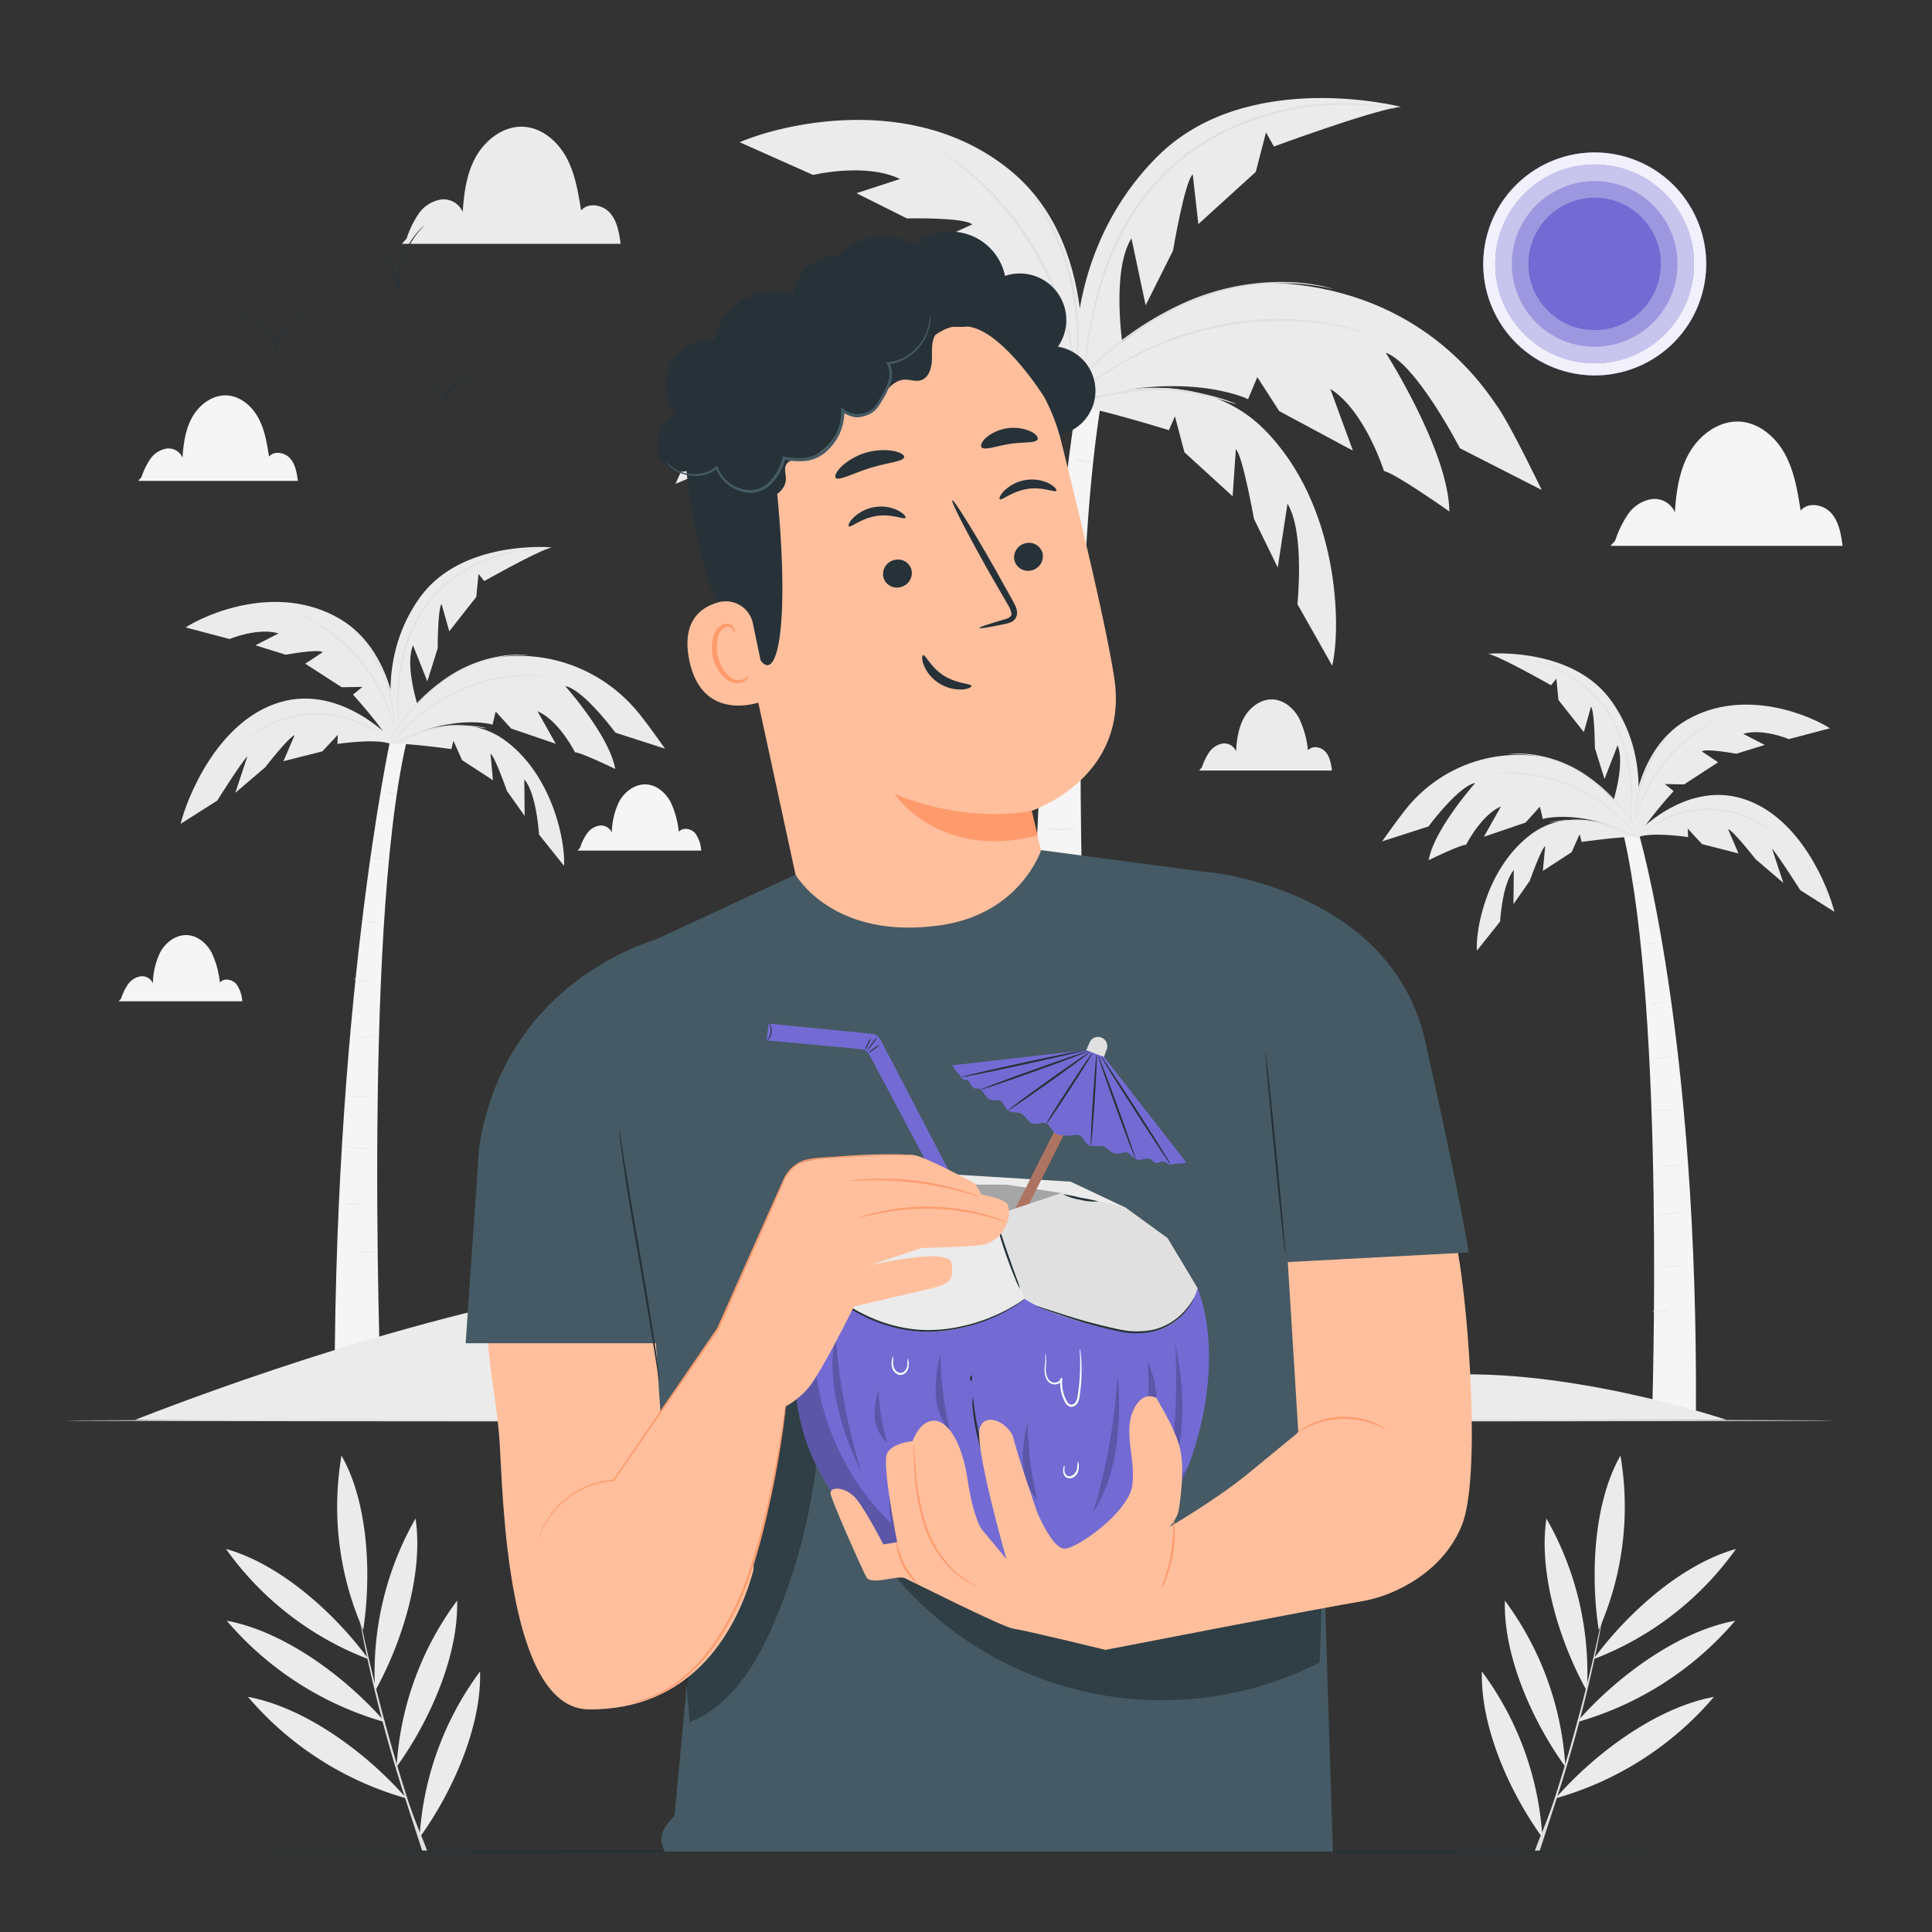 <svg xmlns="http://www.w3.org/2000/svg" viewBox="0 0 500 500"><rect x="0" y="0" width="500" height="500" fill="#333333" stroke="none"/><g id="freepik--background-complete--inject-469"><path d="M399.17,475.57c-8.38-11.55-16.06-28.53-15.66-43a80,80,0,0,1,15.66,43" style="fill:#ebebeb"></path><path d="M405.11,457.24c-8.38-11.55-16.06-28.54-15.65-43a80,80,0,0,1,15.65,43" style="fill:#ebebeb"></path><path d="M410.68,437.62c-7-12.57-12.59-30.42-10.47-44.63a80.45,80.45,0,0,1,10.47,44.63" style="fill:#ebebeb"></path><path d="M413.75,421.83c-2.19-14.33-1.29-33,5.62-45.12a78.7,78.7,0,0,1-5.62,45.12" style="fill:#ebebeb"></path><path d="M412.38,429.4c8.66-11.83,22.79-24.6,36.89-28.53a80.36,80.36,0,0,1-36.89,28.53" style="fill:#ebebeb"></path><path d="M408.07,445.7c10-11.48,25.88-23.45,41-26.26a83.7,83.7,0,0,1-41,26.26" style="fill:#ebebeb"></path><path d="M402.57,465.41c10-11.48,25.88-23.44,41-26.26a83.56,83.56,0,0,1-41,26.26" style="fill:#ebebeb"></path><path d="M397.15,479.12c2-5.37,3.2-7.59,5.24-13.88,4.05-12.57,7.1-24.15,9.11-32.58,1-4.21,1.78-7.63,2.28-10l.61-2.72c.07-.29.13-.52.18-.71a1,1,0,0,1,.07-.24.93.93,0,0,1,0,.25q0,.28-.12.72L414,422.7c-.45,2.39-1.17,5.82-2.12,10.05-1.91,8.45-4.91,20.06-9,32.66l-4.45,13.71Z" style="fill:#e0e0e0"></path><path d="M108.58,475.57c8.38-11.55,16.06-28.53,15.66-43a80.07,80.07,0,0,0-15.66,43" style="fill:#ebebeb"></path><path d="M102.64,457.24c8.38-11.55,16.06-28.54,15.66-43a80,80,0,0,0-15.66,43" style="fill:#ebebeb"></path><path d="M97.07,437.62c7-12.57,12.59-30.42,10.47-44.63a80.54,80.54,0,0,0-10.47,44.63" style="fill:#ebebeb"></path><path d="M94,421.83c2.19-14.33,1.29-33-5.62-45.12A78.7,78.7,0,0,0,94,421.83" style="fill:#ebebeb"></path><path d="M95.38,429.4c-8.66-11.83-22.8-24.6-36.89-28.53A80.36,80.36,0,0,0,95.38,429.4" style="fill:#ebebeb"></path><path d="M99.68,445.7c-10-11.48-25.88-23.45-41-26.26a83.75,83.75,0,0,0,41,26.26" style="fill:#ebebeb"></path><path d="M105.18,465.41c-10-11.48-25.88-23.44-41-26.26a83.61,83.61,0,0,0,41,26.26" style="fill:#ebebeb"></path><path d="M110.6,479.12c-2-5.37-3.2-7.59-5.24-13.88-4-12.57-7.1-24.15-9.1-32.58-1-4.21-1.78-7.63-2.29-10l-.61-2.72c-.07-.29-.13-.52-.17-.71a1.29,1.29,0,0,0-.08-.24.93.93,0,0,0,0,.25l.12.72c.13.67.3,1.59.51,2.74.45,2.39,1.17,5.82,2.12,10.05,1.91,8.45,4.91,20.06,9,32.66l4.45,13.71Z" style="fill:#e0e0e0"></path><path d="M279.51,98.56S261,205,268.52,364.68H286.9S271.35,176,285.82,99.29Z" style="fill:#f5f5f5"></path><path d="M278.75,257.82a16.78,16.78,0,0,1-10.23-.52c0-.14,2.28.43,5.1.57S278.73,257.67,278.75,257.82Z" style="fill:#ebebeb"></path><path d="M276.63,237.83a13,13,0,0,1-4.34.5,12.51,12.51,0,0,1-4.34-.51c0-.14,1.95,0,4.34,0A42.05,42.05,0,0,1,276.63,237.83Z" style="fill:#ebebeb"></path><path d="M278.26,214.23a9.82,9.82,0,0,1-3.95.69,9.94,9.94,0,0,1-4-.51c0-.14,1.79.07,4,0S278.23,214.09,278.26,214.23Z" style="fill:#ebebeb"></path><path d="M276.3,192.73a13,13,0,0,1-7.37-.59c0-.13,1.66.19,3.68.35A34.44,34.44,0,0,1,276.3,192.73Z" style="fill:#ebebeb"></path><path d="M277.44,170.05a4.73,4.73,0,0,1-2.52.09,4.67,4.67,0,0,1-2.39-.83,12,12,0,0,1,2.46.35A11.39,11.39,0,0,1,277.44,170.05Z" style="fill:#ebebeb"></path><path d="M278.51,144.83a8.11,8.11,0,0,1-4.84-.28,8,8,0,0,1,2.43,0A8.26,8.26,0,0,1,278.51,144.83Z" style="fill:#ebebeb"></path><path d="M282.62,119.68a4.87,4.87,0,0,1-2.3-.17,4.53,4.53,0,0,1-2.14-.86,6.86,6.86,0,0,1,2.25.39A6.67,6.67,0,0,1,282.62,119.68Z" style="fill:#ebebeb"></path><path d="M276.44,280a30.12,30.12,0,0,1-7.59,0,30.12,30.12,0,0,1,7.59,0Z" style="fill:#ebebeb"></path><path d="M281.9,298.32a28.85,28.85,0,0,1-7.58,0,30,30,0,0,1,7.58,0Z" style="fill:#ebebeb"></path><path d="M362.61,27.66c-.31,0-.66.07-1.06.13-7.87,1.28-31.86,10.13-31.86,10.13l-2.05-3.65L325,44.48,310.13,58l-1.45-12.88c-2.1,1.88-5.1,19.73-5.1,19.73L296.49,79l-3.67-17.31c-5.28,8.39-2.24,28-2.24,28L279.9,105.53c-3.28-10.47-3.44-42.11,19.74-65.13S362.61,27.66,362.61,27.66Z" style="fill:#ebebeb"></path><path d="M360.86,28.08a1.1,1.1,0,0,1-.34,0l-1-.12c-.86-.1-2.11-.35-3.75-.49a73.94,73.94,0,0,0-13.87-.12A71.08,71.08,0,0,0,322,32a68.15,68.15,0,0,0-10.8,5.53A63.25,63.25,0,0,0,301,45.73,65.59,65.59,0,0,0,287.52,66.8a80.73,80.73,0,0,0-3.46,10.45c-.9,3.33-1.5,6.49-2,9.38-1,5.79-1.43,10.53-1.7,13.81-.16,1.63-.22,2.91-.3,3.77,0,.41-.07.73-.09,1a1.38,1.38,0,0,1-.05.34,1.8,1.8,0,0,1,0-.34q0-.37,0-1c0-.86.07-2.14.2-3.78.2-3.28.6-8,1.52-13.86.5-2.9,1.08-6.08,2-9.43A78.29,78.29,0,0,1,287,66.61a65.51,65.51,0,0,1,13.6-21.28,63.46,63.46,0,0,1,10.22-8.26,69.1,69.1,0,0,1,10.9-5.54,70.69,70.69,0,0,1,34.07-4.31c1.64.18,2.89.47,3.74.6l1,.18Z" style="fill:#e0e0e0"></path><path d="M275.38,104.8l-.51-1.17s26-33.89,60.41-30,49,26.94,52.36,31.74S399,126.81,399,126.81L377.82,116s-11.28-21.9-19.2-24.73c0,0,16.33,25.59,16.47,41.1,0,0-13.94-9.86-16.92-10.47,0,0-4.89-15.6-13.89-21.27l5.85,16L331.07,106.4l-5.68-8.8L323,103.3S305.8,94.81,275.38,104.8Z" style="fill:#ebebeb"></path><path d="M275.4,104.66c.26,0,.55,0,.87,0,6.45.5,26.23,6.67,26.23,6.67l1.57-3.59,2.46,9.31L319,128.44l.84-12.18c1.76,1.58,4.68,18,4.68,18l6.16,12.62,2.52-16.53c4.53,7.39,2.57,26,2.57,26l9,15.93c2.4-10.08,1.82-41.73-17.68-61.23S275.4,104.66,275.4,104.66Z" style="fill:#ebebeb"></path><path d="M275.53,104.57c-2.11-7.68-13.44-25-13.44-25l4.82-2.73-9.37-1.35L242.85,62.08l8.76-4c-2.1-1.89-16.9-1.55-16.9-1.55L221.65,50l11.26-3.67C224,42,210.42,45.28,210.42,45.28l-19-8.47c10.07-4.38,44.55-13.4,69.91,7.19s17.77,60.83,17.77,60.83" style="fill:#ebebeb"></path><path d="M277.53,104.18c-.22-.16-1.69.58-2,.39-6.13-3.72-24.09-3.94-24.09-3.94l.86-4.07-8.12,6.34-18.41,1.64,7-10.91c-2.59.2-15.62,12.31-15.62,12.31l-15.37,9.33,8.18-15.69c-4.06,3.34-16.95,17.88-16.95,17.88l-18.19,7.77C179,115.1,198.33,81.7,228.27,77.67S277.53,104.18,277.53,104.18Z" style="fill:#ebebeb"></path><path d="M354.54,87.28a8.1,8.1,0,0,1-.75-.42,17.41,17.41,0,0,0-2.22-1,28.32,28.32,0,0,0-3.7-1.09c-1.46-.35-3.16-.57-5-.91a79.76,79.76,0,0,0-29.55,1.26,82.86,82.86,0,0,0-15.7,5.34l-1.73.78c-.57.27-1.11.57-1.66.84-1.08.57-2.15,1.09-3.15,1.66-2,1.19-3.86,2.21-5.47,3.36-.82.54-1.6,1.06-2.33,1.56l-2,1.51c-1.26.94-2.34,1.75-3.18,2.49l-2,1.64a6.15,6.15,0,0,1-.7.54,6.65,6.65,0,0,1,.64-.63l1.92-1.72c.81-.76,1.88-1.6,3.13-2.57.63-.48,1.29-1,2-1.55l2.33-1.6c1.61-1.17,3.49-2.22,5.47-3.43,1-.57,2.07-1.1,3.15-1.68.55-.29,1.09-.59,1.66-.86l1.75-.8a80.84,80.84,0,0,1,15.77-5.41,77.19,77.19,0,0,1,29.7-1.1c1.87.36,3.58.61,5,1a24.7,24.7,0,0,1,3.71,1.19,15.07,15.07,0,0,1,2.19,1.13c.24.15.41.28.53.37A1.07,1.07,0,0,1,354.54,87.28Z" style="fill:#e0e0e0"></path><path d="M344.93,74.73a4.41,4.41,0,0,1-.78-.13c-.51-.08-1.24-.28-2.21-.43a54.9,54.9,0,0,0-8.24-.84,63.18,63.18,0,0,0-26.85,5.43,86,86,0,0,0-23.48,15.69c-2.7,2.5-4.78,4.65-6.19,6.17-.72.75-1.24,1.36-1.62,1.76a5.63,5.63,0,0,1-.58.59,4.46,4.46,0,0,1,.51-.67c.35-.42.86-1,1.55-1.82,1.37-1.57,3.42-3.77,6.1-6.31a83.49,83.49,0,0,1,23.53-15.91A61.67,61.67,0,0,1,333.73,73,50.12,50.12,0,0,1,342,74c1,.18,1.69.42,2.19.54A4.09,4.09,0,0,1,344.93,74.73Z" style="fill:#e0e0e0"></path><path d="M319.94,104.56a12,12,0,0,1-1.71-.46c-1.09-.33-2.67-.79-4.65-1.26s-4.35-.93-7-1.32l-2-.29a14.91,14.91,0,0,0-2.12-.19c-1.45,0-3,0-4.53,0a28.67,28.67,0,0,0-4.49.33q-2.17.3-4.17.63c-2.65.44-5,.91-7,1.33l-4.71,1.05a12,12,0,0,1-1.74.35,1.33,1.33,0,0,1,.43-.17q.43-.15,1.26-.39c1.09-.32,2.69-.75,4.67-1.22s4.37-1,7-1.44c1.33-.24,2.73-.46,4.18-.67a27.11,27.11,0,0,1,4.56-.34c1.54,0,3.07-.08,4.55,0a15.19,15.19,0,0,1,2.17.22l2.05.31a71.69,71.69,0,0,1,7,1.44c2,.52,3.55,1,4.63,1.43l1.22.46A2.15,2.15,0,0,1,319.94,104.56Z" style="fill:#e0e0e0"></path><path d="M278.39,97.49a4,4,0,0,1-.13-.71c-.08-.52-.17-1.19-.29-2-.06-.44-.13-.93-.2-1.46s-.2-1.11-.31-1.73c-.25-1.24-.46-2.66-.87-4.19-.19-.77-.39-1.58-.59-2.42s-.5-1.69-.76-2.59c-.5-1.8-1.22-3.66-1.93-5.63a89,89,0,0,0-6-12.24,87.72,87.72,0,0,0-7.95-11.06c-1.4-1.56-2.69-3.08-4-4.37-.67-.65-1.28-1.31-1.92-1.89l-1.85-1.67c-1.15-1.09-2.31-2-3.28-2.75-.49-.39-.94-.77-1.37-1.1l-1.2-.87-1.65-1.21a3,3,0,0,1-.55-.46,4.13,4.13,0,0,1,.62.37l1.71,1.12,1.23.83c.44.31.9.68,1.41,1.07,1,.78,2.17,1.62,3.35,2.69l1.88,1.65c.65.58,1.28,1.24,2,1.89,1.37,1.28,2.69,2.79,4.11,4.36a78.08,78.08,0,0,1,14,23.45c.71,2,1.41,3.87,1.89,5.69.25.9.54,1.76.74,2.61s.38,1.66.55,2.44c.4,1.55.58,3,.79,4.23.1.62.21,1.2.27,1.74s.11,1,.15,1.48c.07.84.13,1.51.18,2A2.83,2.83,0,0,1,278.39,97.49Z" style="fill:#e0e0e0"></path><path d="M267.53,50.81a13.28,13.28,0,0,1,1.13,1.51c.35.5.77,1.11,1.21,1.86s1,1.56,1.49,2.52a62.24,62.24,0,0,1,3.28,6.91,68.89,68.89,0,0,1,2.83,8.92,68.66,68.66,0,0,1,1.47,9.25,61.5,61.5,0,0,1,.16,7.64c0,1.09-.13,2.07-.2,2.93s-.16,1.6-.26,2.2a11.27,11.27,0,0,1-.33,1.86,11.41,11.41,0,0,1,.11-1.88c.06-.61.13-1.34.16-2.2s.12-1.84.11-2.92a67.11,67.11,0,0,0-.28-7.58,74.71,74.71,0,0,0-1.5-9.16,73.81,73.81,0,0,0-2.76-8.87A67.22,67.22,0,0,0,271,56.9c-.47-1-1-1.81-1.4-2.56s-.81-1.38-1.13-1.9A12,12,0,0,1,267.53,50.81Z" style="fill:#e0e0e0"></path><path d="M205.85,95.2a5,5,0,0,1,.58-.49c.4-.3,1-.78,1.74-1.3a46.22,46.22,0,0,1,6.92-4,49.95,49.95,0,0,1,25.75-4.55,49.88,49.88,0,0,1,24.44,9.31,46.12,46.12,0,0,1,6,5.23c.68.66,1.13,1.24,1.47,1.6a4,4,0,0,1,.47.59,3.25,3.25,0,0,1-.56-.51c-.36-.34-.84-.89-1.53-1.52a51.85,51.85,0,0,0-16.44-10.69,50.11,50.11,0,0,0-39.47.91,51.56,51.56,0,0,0-7,3.81c-.81.5-1.38,1-1.8,1.21A2.94,2.94,0,0,1,205.85,95.2Z" style="fill:#e0e0e0"></path><path d="M101,191.49S85.89,261.57,86.62,367.71l12.21,0s-5.32-125,6.32-175.51Z" style="fill:#f5f5f5"></path><path d="M96.25,297.1a8.63,8.63,0,0,1-3.44.22,8.91,8.91,0,0,1-3.34-.83c0-.1,1.5.34,3.37.51S96.24,297,96.25,297.1Z" style="fill:#ebebeb"></path><path d="M95.37,283.79a8.9,8.9,0,0,1-2.89.22,8.54,8.54,0,0,1-2.87-.46c0-.09,1.3.07,2.88.13A25.7,25.7,0,0,1,95.37,283.79Z" style="fill:#ebebeb"></path><path d="M97.08,268.18a9,9,0,0,1-5.27-.09c0-.1,1.19.09,2.64.11S97.07,268.09,97.08,268.18Z" style="fill:#ebebeb"></path><path d="M96.35,253.87a6.07,6.07,0,0,1-2.48.06,5.91,5.91,0,0,1-2.39-.65,23.06,23.06,0,0,1,2.43.33A20.32,20.32,0,0,1,96.35,253.87Z" style="fill:#ebebeb"></path><path d="M97.71,238.85a2.91,2.91,0,0,1-1.67,0,3,3,0,0,1-1.56-.62,8.5,8.5,0,0,1,1.62.3A8.12,8.12,0,0,1,97.71,238.85Z" style="fill:#ebebeb"></path><path d="M99.09,222.16a5.49,5.49,0,0,1-3.2-.32,5.74,5.74,0,0,1,1.61.08A5.6,5.6,0,0,1,99.09,222.16Z" style="fill:#ebebeb"></path><path d="M102.49,205.59a3.36,3.36,0,0,1-1.53-.17,3.19,3.19,0,0,1-1.39-.63,4.37,4.37,0,0,1,1.48.31A4.19,4.19,0,0,1,102.49,205.59Z" style="fill:#ebebeb"></path><path d="M94.13,311.73a9.79,9.79,0,0,1-2.53.06,9.5,9.5,0,0,1-2.5-.26,9.65,9.65,0,0,1,2.52-.06A9.7,9.7,0,0,1,94.13,311.73Z" style="fill:#ebebeb"></path><path d="M97.26,324.05a10.2,10.2,0,0,1-2.52.06,10.25,10.25,0,0,1-2.51-.26,9.9,9.9,0,0,1,2.52-.07A10,10,0,0,1,97.26,324.05Z" style="fill:#ebebeb"></path><path d="M142.77,141.66l-.58.17c-4.28,1.43-16.87,8.55-16.87,8.55l-1.48-1.85-.57,5.94-7,8.9-2-7.06c-1,1.25-1,11.48-1,11.48l-2.68,8.55L106.89,167c-2.19,5.17,1.29,15.83,1.29,15.83l-4.52,9.83c-2.78-5.55-5.75-23.2,5.1-38.16S142.77,141.66,142.77,141.66Z" style="fill:#ebebeb"></path><path d="M141.83,142.06h-.19l-.56,0c-.49,0-1.21,0-2.14.07a41.87,41.87,0,0,0-7.76,1.2,40.37,40.37,0,0,0-10.72,4.43,38.6,38.6,0,0,0-5.53,4.07,35.53,35.53,0,0,0-4.9,5.49,37.19,37.19,0,0,0-5.64,13,46.67,46.67,0,0,0-1,6.14c-.2,1.94-.24,3.77-.27,5.43,0,3.32.16,6,.3,7.86.06.93.14,1.65.18,2.14,0,.22,0,.41,0,.55s0,.19,0,.19a.88.88,0,0,1,0-.19c0-.14,0-.32-.08-.55,0-.48-.15-1.2-.23-2.13-.19-1.85-.4-4.54-.41-7.88,0-1.66,0-3.49.24-5.44a44,44,0,0,1,.95-6.19,37.12,37.12,0,0,1,5.66-13.12,36.26,36.26,0,0,1,5-5.54,38.4,38.4,0,0,1,5.58-4.09,39.87,39.87,0,0,1,10.83-4.39,39.22,39.22,0,0,1,7.81-1.11c.93-.05,1.65,0,2.14,0h.56C141.76,142,141.83,142.05,141.83,142.06Z" style="fill:#e0e0e0"></path><path d="M101.07,192.67l-.39-.61s11.43-21.28,31-22.24a39.79,39.79,0,0,1,32.12,13c2.32,2.37,8.3,10.93,8.3,10.93l-12.82-4.13s-8.29-11.21-13-12.06c0,0,11.44,12.8,12.94,21.45,0,0-8.69-4.24-10.41-4.31,0,0-4.15-8.27-9.69-10.61l4.72,8.4-11.56-3.95-4-4.4-.81,3.4S117.15,184.32,101.07,192.67Z" style="fill:#ebebeb"></path><path d="M101.07,192.59a3.28,3.28,0,0,1,.49-.06c3.64-.3,15.25,1.34,15.25,1.34l.55-2.15,2.22,5,8,5.21-.64-6.88c1.13.72,4.25,9.63,4.25,9.63l4.59,6.48-.09-9.45c3.2,3.71,3.8,14.27,3.8,14.27l6.47,8.08c.42-5.84-2.79-23.46-15.45-32.58S101.07,192.59,101.07,192.59Z" style="fill:#ebebeb"></path><path d="M101.14,192.53c-1.88-4.1-9.79-12.76-9.79-12.76l2.45-2-5.36.09L79,171.77l4.53-3c-1.34-.87-9.58.67-9.58.67L66.09,167l6-3.07c-5.37-1.62-12.66,1.45-12.66,1.45l-11.39-3C53.21,159,71.65,150.8,87.68,160s15.45,32.35,15.45,32.35" style="fill:#ebebeb"></path><path d="M102.22,192.13c-.14-.08-.89.47-1.08.4-3.77-1.52-13.82,0-13.82,0l.11-2.36-4,4.28L73.35,197l2.89-6.72c-1.43.35-7.61,8.29-7.61,8.29l-7.73,6.61,3.14-9.5c-2,2.23-7.83,11.52-7.83,11.52l-9.46,6c1.44-6,9.2-26.45,25.55-31.42S102.22,192.13,102.22,192.13Z" style="fill:#ebebeb"></path><path d="M143.68,175.68a2.2,2.2,0,0,1-.46-.16,8.91,8.91,0,0,0-1.33-.38,15.24,15.24,0,0,0-2.16-.27c-.85-.06-1.82,0-2.89-.05a45,45,0,0,0-16.39,3.39,46.48,46.48,0,0,0-8.28,4.41l-.9.59c-.29.2-.57.42-.85.62-.55.42-1.1.81-1.61,1.21-1,.85-2,1.59-2.75,2.38l-1.16,1.08-1,1c-.62.63-1.15,1.19-1.54,1.68l-1,1.09a2.52,2.52,0,0,1-.35.37,3,3,0,0,1,.3-.41l.91-1.13c.39-.51.91-1.07,1.52-1.73.31-.32.63-.68,1-1l1.15-1.11c.79-.8,1.75-1.55,2.74-2.41.51-.41,1.06-.81,1.61-1.23.28-.21.56-.43.85-.63l.9-.6a46,46,0,0,1,8.32-4.46,43.83,43.83,0,0,1,16.49-3.32c1.07,0,2,0,2.9.1a13.66,13.66,0,0,1,2.18.33,7.83,7.83,0,0,1,1.32.43,2.58,2.58,0,0,1,.33.16Z" style="fill:#e0e0e0"></path><path d="M137.17,169.55h-.44c-.29,0-.72,0-1.28,0a31.41,31.41,0,0,0-4.67.28,35.75,35.75,0,0,0-14.5,5.48,48.6,48.6,0,0,0-11.69,10.89c-1.28,1.64-2.25,3-2.89,4-.34.48-.57.87-.75,1.13a2.74,2.74,0,0,1-.27.38,3.44,3.44,0,0,1,.22-.42c.16-.26.39-.66.71-1.16.62-1,1.56-2.41,2.83-4.08a47.15,47.15,0,0,1,11.69-11,34.9,34.9,0,0,1,14.63-5.42,27.34,27.34,0,0,1,4.7-.19c.55,0,1,.08,1.27.1A2.59,2.59,0,0,1,137.17,169.55Z" style="fill:#e0e0e0"></path><path d="M125.93,188.48a5.51,5.51,0,0,1-1-.1c-.64-.08-1.57-.2-2.72-.28s-2.51-.12-4-.1L117,188a8.08,8.08,0,0,0-1.2.09c-.82.12-1.65.29-2.53.44a15.91,15.91,0,0,0-2.47.59c-.79.24-1.55.49-2.28.73-1.44.49-2.72,1-3.8,1.38l-2.53,1a6.83,6.83,0,0,1-.94.35l.22-.13.67-.33c.58-.28,1.44-.66,2.5-1.11s2.35-.94,3.79-1.44c.72-.26,1.48-.51,2.28-.76a16.43,16.43,0,0,1,2.51-.6c.86-.15,1.71-.32,2.54-.44a7.4,7.4,0,0,1,1.23-.08h1.17c1.53,0,2.91.05,4.06.16s2.08.26,2.71.38l.73.15Z" style="fill:#e0e0e0"></path><path d="M102.09,188.31a2,2,0,0,1-.14-.38c-.09-.29-.21-.65-.35-1.11-.07-.24-.15-.51-.24-.8s-.21-.6-.33-.93c-.25-.67-.5-1.45-.87-2.27-.17-.41-.36-.84-.55-1.29s-.43-.9-.66-1.38c-.44-1-1-1.93-1.59-3a50.34,50.34,0,0,0-4.44-6.29,49.14,49.14,0,0,0-5.45-5.45c-.92-.75-1.78-1.48-2.65-2.07-.43-.31-.84-.62-1.25-.89l-1.18-.76c-.74-.51-1.47-.88-2.08-1.24-.31-.17-.6-.35-.87-.49l-.75-.37-1-.53-.35-.21a1.6,1.6,0,0,1,.38.15l1.06.47.76.35.88.47c.63.35,1.36.71,2.12,1.2l1.2.75c.42.26.83.58,1.26.88.89.59,1.76,1.31,2.69,2.06a47.18,47.18,0,0,1,5.5,5.47A48,48,0,0,1,97.62,177c.57,1.05,1.14,2,1.57,3,.23.48.46.94.65,1.4s.36.89.53,1.31c.36.83.59,1.61.83,2.29.11.34.22.65.31.95s.15.56.21.81c.12.46.22.83.29,1.12A2.38,2.38,0,0,1,102.09,188.31Z" style="fill:#e0e0e0"></path><path d="M91.78,163.23a8.4,8.4,0,0,1,.77.74c.24.25.53.55.84.93s.7.78,1.06,1.28a34.57,34.57,0,0,1,2.46,3.55,39.32,39.32,0,0,1,2.39,4.73,36.86,36.86,0,0,1,1.66,5,34.47,34.47,0,0,1,.79,4.25c.09.61.11,1.17.15,1.66a11.88,11.88,0,0,1,.06,1.25,5.55,5.55,0,0,1,0,1.07,6.7,6.7,0,0,1-.1-1.07c0-.34-.06-.76-.12-1.24s-.09-1-.2-1.64a37.34,37.34,0,0,0-.85-4.21,37.27,37.27,0,0,0-4-9.67,36.73,36.73,0,0,0-2.38-3.57c-.35-.5-.71-.92-1-1.3s-.57-.7-.8-1A5.66,5.66,0,0,1,91.78,163.23Z" style="fill:#e0e0e0"></path><path d="M61.37,193.63a3.12,3.12,0,0,1,.28-.33c.2-.2.46-.52.85-.88A24.88,24.88,0,0,1,66,189.56,27.75,27.75,0,0,1,72,186.44a27.37,27.37,0,0,1,16.21-1.08,28.11,28.11,0,0,1,6.3,2.29A25.4,25.4,0,0,1,98.31,190c.44.31.75.59,1,.76a3.23,3.23,0,0,1,.32.29,1.72,1.72,0,0,1-.36-.24c-.23-.15-.55-.42-1-.71a29.58,29.58,0,0,0-10.15-4.47,27.75,27.75,0,0,0-16,1.07,28.91,28.91,0,0,0-5.93,3,29.26,29.26,0,0,0-3.54,2.76c-.4.35-.68.65-.89.84A2.06,2.06,0,0,1,61.37,193.63Z" style="fill:#e0e0e0"></path><path d="M150.12,219.4a14.4,14.4,0,0,1,1.73-3.6,5,5,0,0,1,3.27-2.13,3,3,0,0,1,3.22,1.82,18.91,18.91,0,0,1,2-8.24c1.43-2.47,4.09-4.42,6.94-4.24,2.68.16,5,2.16,6.26,4.53a23.82,23.82,0,0,1,2.14,7.74c1-1.25,3.17-.86,4.23.35a8.52,8.52,0,0,1,1.56,4.51h-32Z" style="fill:#f5f5f5"></path><path d="M31.35,258.4a14.17,14.17,0,0,1,1.73-3.59,5,5,0,0,1,3.27-2.13,3,3,0,0,1,3.22,1.82,19,19,0,0,1,2-8.25c1.43-2.47,4.09-4.41,6.94-4.24,2.68.17,5,2.16,6.26,4.53a24,24,0,0,1,2.14,7.75c1-1.25,3.17-.86,4.23.35a8.49,8.49,0,0,1,1.56,4.5h-32Z" style="fill:#f5f5f5"></path><path d="M36.62,123.48a18.76,18.76,0,0,1,2.24-4.64,6.39,6.39,0,0,1,4.21-2.74,3.9,3.9,0,0,1,4.16,2.35c.25-3.68.77-7.45,2.61-10.64s5.27-5.7,8.95-5.47c3.46.21,6.43,2.78,8.08,5.84s2.22,6.56,2.76,10c1.31-1.61,4.09-1.1,5.46.46s1.72,3.75,2,5.81H35.76Z" style="fill:#f5f5f5"></path><path d="M105.22,61.75a26.07,26.07,0,0,1,3.07-6.35,8.78,8.78,0,0,1,5.76-3.75,5.36,5.36,0,0,1,5.7,3.21c.34-5,1-10.19,3.57-14.56s7.21-7.8,12.24-7.49c4.75.29,8.81,3.82,11.06,8s3,9,3.78,13.67c1.79-2.2,5.59-1.51,7.47.63s2.35,5.13,2.75,8H104Z" style="fill:#ebebeb"></path><path d="M311.05,198.58a15.29,15.29,0,0,1,1.86-3.86,5.34,5.34,0,0,1,3.5-2.29,3.27,3.27,0,0,1,3.47,2c.2-3.06.63-6.2,2.16-8.85s4.39-4.74,7.45-4.56c2.88.18,5.35,2.32,6.72,4.87a25.43,25.43,0,0,1,2.3,8.31c1.09-1.34,3.4-.92,4.54.38s1.43,3.12,1.67,4.83H310.33Z" style="fill:#ebebeb"></path><path d="M418,139.93a27.52,27.52,0,0,1,3.26-6.75,9.29,9.29,0,0,1,6.13-4,5.69,5.69,0,0,1,6.06,3.41c.36-5.35,1.11-10.84,3.79-15.48s7.67-8.29,13-8c5,.3,9.36,4,11.76,8.5s3.22,9.55,4,14.54c1.91-2.34,5.95-1.61,7.95.67s2.5,5.46,2.92,8.45H416.78Z" style="fill:#f5f5f5"></path><path d="M424.11,215.67s15.47,51.91,14.79,150.91l-11.37.45s3.55-103.66-7.3-150.75Z" style="fill:#f5f5f5"></path><path d="M428.53,314.18a10.47,10.47,0,0,0,6.32-.58c0-.08-1.4.33-3.14.48S428.54,314.09,428.53,314.18Z" style="fill:#ebebeb"></path><path d="M429.35,301.76a7.82,7.82,0,0,0,2.7.2,7.65,7.65,0,0,0,2.67-.42,26.71,26.71,0,0,0-2.68.12A23.8,23.8,0,0,0,429.35,301.76Z" style="fill:#ebebeb"></path><path d="M427.76,287.2a5.8,5.8,0,0,0,2.46.33,5.85,5.85,0,0,0,2.45-.42c0-.08-1.11.09-2.46.11S427.77,287.11,427.76,287.2Z" style="fill:#ebebeb"></path><path d="M428.44,273.85a5.45,5.45,0,0,0,2.31.06,5.72,5.72,0,0,0,2.23-.6,18.7,18.7,0,0,0-2.27.3A20.14,20.14,0,0,0,428.44,273.85Z" style="fill:#ebebeb"></path><path d="M427.17,259.85a4.26,4.26,0,0,0,3-.58,7.68,7.68,0,0,0-1.51.27A6.77,6.77,0,0,0,427.17,259.85Z" style="fill:#ebebeb"></path><path d="M425.88,244.28a3.21,3.21,0,0,0,1.52.08,3.26,3.26,0,0,0,1.47-.38,4.79,4.79,0,0,0-1.5.07A5.1,5.1,0,0,0,425.88,244.28Z" style="fill:#ebebeb"></path><path d="M422.71,228.82a3.13,3.13,0,0,0,1.42-.16,3,3,0,0,0,1.31-.59,4.28,4.28,0,0,0-1.39.3A3.94,3.94,0,0,0,422.71,228.82Z" style="fill:#ebebeb"></path><path d="M430.51,327.82a9,9,0,0,0,2.35.06,9.39,9.39,0,0,0,2.34-.24,8.87,8.87,0,0,0-2.35-.06A9.56,9.56,0,0,0,430.51,327.82Z" style="fill:#ebebeb"></path><path d="M427.59,339.31a8.87,8.87,0,0,0,2.35.06,8.68,8.68,0,0,0,2.34-.25,9.77,9.77,0,0,0-2.35-.05A9.39,9.39,0,0,0,427.59,339.31Z" style="fill:#ebebeb"></path><path d="M385.14,169.19a3.91,3.91,0,0,1,.54.16c4,1.33,15.74,8,15.74,8l1.37-1.72.54,5.54,6.57,8.3,1.85-6.58c.94,1.15,1,10.7,1,10.7l2.5,8,3.38-8.7c2,4.82-1.21,14.76-1.21,14.76l4.22,9.17c2.6-5.17,5.36-21.64-4.76-35.6S385.14,169.19,385.14,169.19Z" style="fill:#ebebeb"></path><path d="M386,169.56h.17l.52,0c.46,0,1.14,0,2,.06a40.25,40.25,0,0,1,7.24,1.12,37.59,37.59,0,0,1,10,4.14,36.22,36.22,0,0,1,5.16,3.79A31.6,31.6,0,0,1,420.94,196a41.87,41.87,0,0,1,.91,5.73c.19,1.81.23,3.51.26,5.06,0,3.1-.15,5.6-.29,7.33-.06.87-.13,1.54-.16,2,0,.22,0,.39,0,.52s0,.18,0,.18l0-.17.07-.52c0-.45.14-1.12.22-2,.17-1.72.37-4.23.38-7.34,0-1.56,0-3.26-.22-5.08a42.38,42.38,0,0,0-.89-5.78,34.67,34.67,0,0,0-5.28-12.23,33.91,33.91,0,0,0-4.62-5.17,36.56,36.56,0,0,0-5.21-3.81,37.17,37.17,0,0,0-10.1-4.1,36.05,36.05,0,0,0-7.28-1c-.87,0-1.55,0-2,0h-.52Z" style="fill:#e0e0e0"></path><path d="M424,216.77l.36-.57s-10.66-19.85-28.92-20.75a37.14,37.14,0,0,0-30,12.09c-2.16,2.22-7.74,10.2-7.74,10.2l12-3.86s7.73-10.45,12.1-11.25c0,0-10.68,12-12.07,20,0,0,8.1-4,9.7-4,0,0,3.88-7.72,9-9.9l-4.4,7.83,10.79-3.68,3.71-4.11.75,3.18S409,209,424,216.77Z" style="fill:#ebebeb"></path><path d="M424,216.69l-.45-.05c-3.4-.29-14.23,1.25-14.23,1.25l-.51-2-2.07,4.65-7.45,4.85.6-6.41c-1.05.67-4,9-4,9L391.68,234l.09-8.82c-3,3.46-3.55,13.32-3.55,13.32l-6,7.53c-.4-5.45,2.59-21.89,14.4-30.39S424,216.69,424,216.69Z" style="fill:#ebebeb"></path><path d="M424,216.64c1.75-3.83,9.13-11.9,9.13-11.9l-2.28-1.83,5,.09,8.79-5.72-4.22-2.83c1.25-.81,8.93.62,8.93.62l7.36-2.28-5.56-2.87c5-1.51,11.81,1.36,11.81,1.36l10.63-2.8c-4.87-3.14-22.07-10.76-37-2.19s-14.41,30.18-14.41,30.18" style="fill:#ebebeb"></path><path d="M423,216.26c.14-.07.84.45,1,.38,3.51-1.42,12.89,0,12.89,0l-.1-2.19,3.68,4,9.45,2.42-2.69-6.27c1.33.32,7.09,7.73,7.09,7.73l7.21,6.17-2.93-8.87c1.83,2.08,7.31,10.75,7.31,10.75l8.82,5.59c-1.34-5.63-8.58-24.67-23.83-29.31S423,216.26,423,216.26Z" style="fill:#ebebeb"></path><path d="M384.29,200.92a2.46,2.46,0,0,0,.43-.15,8.13,8.13,0,0,1,1.24-.35,12.32,12.32,0,0,1,2-.25c.79-.06,1.69,0,2.69,0A41.77,41.77,0,0,1,406,203.28a42.88,42.88,0,0,1,7.72,4.11l.84.56c.27.18.53.39.79.58.52.38,1,.74,1.5,1.12.93.79,1.83,1.48,2.57,2.22l1.08,1,.92,1c.58.59,1.07,1.11,1.45,1.56l.88,1a3.09,3.09,0,0,0,.33.35s-.1-.14-.29-.38l-.85-1.06c-.36-.47-.85-1-1.41-1.61l-.92-1-1.07-1c-.74-.75-1.63-1.46-2.56-2.26-.47-.38-1-.75-1.5-1.14-.26-.19-.52-.4-.79-.59l-.84-.56a42.42,42.42,0,0,0-7.76-4.16,40.78,40.78,0,0,0-15.38-3.09c-1,0-1.91,0-2.71.09a13,13,0,0,0-2,.3,7.09,7.09,0,0,0-1.24.41l-.31.14Z" style="fill:#e0e0e0"></path><path d="M390.36,195.2a2.12,2.12,0,0,0,.41,0c.28,0,.68,0,1.19,0a28.08,28.08,0,0,1,4.36.26,33.25,33.25,0,0,1,13.53,5.1,45.08,45.08,0,0,1,10.9,10.17c1.2,1.53,2.1,2.83,2.7,3.74.31.45.53.81.69,1.05a2.69,2.69,0,0,0,.26.36,2.76,2.76,0,0,0-.21-.39c-.15-.25-.36-.62-.66-1.09-.57-.93-1.46-2.25-2.64-3.8A43.68,43.68,0,0,0,410,200.29a32.36,32.36,0,0,0-13.64-5.06,25.33,25.33,0,0,0-4.38-.17c-.52,0-.92.07-1.19.09A1.91,1.91,0,0,0,390.36,195.2Z" style="fill:#e0e0e0"></path><path d="M400.84,212.86a5.2,5.2,0,0,0,.93-.09c.6-.08,1.46-.19,2.53-.26s2.35-.12,3.77-.1l1.09,0a7,7,0,0,1,1.12.07c.76.11,1.54.28,2.35.42a14.16,14.16,0,0,1,2.31.55c.74.22,1.45.45,2.12.68,1.35.45,2.55.9,3.55,1.29l2.36.94a9,9,0,0,0,.88.34.72.72,0,0,0-.21-.13l-.62-.31c-.55-.26-1.34-.62-2.34-1s-2.19-.88-3.53-1.35c-.67-.23-1.38-.47-2.12-.7a14.4,14.4,0,0,0-2.35-.56c-.8-.14-1.59-.31-2.36-.41a7.72,7.72,0,0,0-1.16-.08h-1.09a35.28,35.28,0,0,0-3.78.16c-1.08.1-1.94.24-2.53.35-.3.05-.53.1-.68.14A.81.81,0,0,0,400.84,212.86Z" style="fill:#e0e0e0"></path><path d="M423.08,212.7a1.8,1.8,0,0,0,.14-.35c.08-.27.19-.61.32-1,.07-.22.14-.47.22-.74s.2-.56.32-.88c.23-.62.46-1.34.8-2.11.17-.38.34-.79.51-1.21s.41-.83.62-1.28c.41-.89.95-1.8,1.48-2.77a48.68,48.68,0,0,1,4.15-5.87,46.8,46.8,0,0,1,5.08-5.08c.86-.7,1.66-1.38,2.48-1.93.4-.29.77-.58,1.16-.83l1.1-.71c.69-.47,1.37-.82,1.94-1.16l.81-.45c.25-.13.48-.25.7-.35l1-.49a1.93,1.93,0,0,0,.33-.2,2.89,2.89,0,0,0-.36.14l-1,.44-.71.33c-.25.12-.52.28-.82.43-.58.33-1.27.66-2,1.13l-1.12.69c-.39.25-.77.54-1.18.82-.82.55-1.64,1.23-2.51,1.92a44.87,44.87,0,0,0-5.13,5.11,44,44,0,0,0-4.16,5.92c-.53,1-1.06,1.9-1.46,2.8-.21.45-.43.88-.61,1.3l-.5,1.22c-.33.78-.55,1.51-.77,2.14-.1.32-.2.61-.28.88s-.14.53-.21.76c-.11.43-.19.78-.26,1.05A2,2,0,0,0,423.08,212.7Z" style="fill:#e0e0e0"></path><path d="M432.7,189.31a6.73,6.73,0,0,0-.71.69c-.23.23-.5.52-.79.86s-.65.74-1,1.2a33.18,33.18,0,0,0-2.3,3.31,33.19,33.19,0,0,0-3.78,9.1,32.84,32.84,0,0,0-.73,4c-.08.57-.11,1.09-.14,1.54s-.06.85-.06,1.17a6,6,0,0,0,0,1,7.65,7.65,0,0,0,.1-1c0-.32.05-.71.1-1.16s.1-1,.19-1.53a38.41,38.41,0,0,1,.79-3.93A39,39,0,0,1,426,199.9a40.61,40.61,0,0,1,2.19-4.38,34.16,34.16,0,0,1,2.23-3.33c.33-.47.66-.86.95-1.22s.53-.65.74-.89A5.18,5.18,0,0,0,432.7,189.31Z" style="fill:#e0e0e0"></path><path d="M461.06,217.66a2,2,0,0,0-.26-.3c-.18-.19-.43-.49-.79-.83a25.06,25.06,0,0,0-3.27-2.67A25.8,25.8,0,0,0,436.08,210a25.77,25.77,0,0,0-5.88,2.14,24.94,24.94,0,0,0-3.6,2.21c-.4.28-.69.55-.89.71s-.31.26-.3.27l.33-.22c.22-.15.52-.4.93-.67a27.52,27.52,0,0,1,9.47-4.17A26.4,26.4,0,0,1,456.62,214a28.46,28.46,0,0,1,3.31,2.58c.37.32.63.61.83.78A1.56,1.56,0,0,0,461.06,217.66Z" style="fill:#e0e0e0"></path><path d="M368.72,356.2c-34.45,3.48-48.14,7-51.93,6.09s-121.06-37.15-172.14-27.73S34.94,367.47,34.94,367.47H446.86S403.17,352.72,368.72,356.2Z" style="fill:#ebebeb"></path><path d="M238.61,367.39c-116.25,0-203.67-.05-203.67.08s87.42.38,203.67.38,210.42-.1,210.42-.23S354.8,367.39,238.61,367.39Z" style="fill:#e0e0e0"></path><path d="M475,367.64c0,.14-102.59.26-229.12.26s-229.15-.12-229.15-.26,102.58-.26,229.15-.26S475,367.49,475,367.64Z" style="fill:#e0e0e0"></path></g><g id="freepik--Table--inject-469"><path d="M467,479.11c0,.14-97.58.26-217.92.26s-217.95-.12-217.95-.26,97.56-.26,218-.26S467,479,467,479.11Z" style="fill:#263238"></path></g><g id="freepik--Birds--inject-469"><path d="M89.34,80.49s-.61-.21-1.74-.46a14,14,0,0,0-4.85-.19,13.09,13.09,0,0,0-6.54,2.83A13.57,13.57,0,0,0,71.59,90l0,.09-.13.52-.2-.5a14.66,14.66,0,0,0-5.53-6.67A14.13,14.13,0,0,0,59,81.18a15,15,0,0,0-4.82.44c-1.12.29-1.7.55-1.72.52a2.63,2.63,0,0,1,.42-.2,8.85,8.85,0,0,1,1.26-.45,14.39,14.39,0,0,1,11.79,1.67A14.7,14.7,0,0,1,71.56,90l-.33,0,0-.09A13.75,13.75,0,0,1,76,82.41a13.1,13.1,0,0,1,6.71-2.81,13.35,13.35,0,0,1,4.91.3,10.11,10.11,0,0,1,1.28.4A2.65,2.65,0,0,1,89.34,80.49Z" style="fill:#263238"></path><path d="M125.48,98.3s-.35-.1-1-.22a7.59,7.59,0,0,0-2.65-.08,7.07,7.07,0,0,0-3.56,1.55,7.42,7.42,0,0,0-2.51,4v0l-.13.52-.2-.5a8,8,0,0,0-3-3.63,7.77,7.77,0,0,0-3.68-1.25,8.5,8.5,0,0,0-2.64.22c-.61.15-.94.28-1,.25a.82.82,0,0,1,.23-.12,4.69,4.69,0,0,1,.69-.26,7.64,7.64,0,0,1,2.69-.34,8,8,0,0,1,3.84,1.22,8.19,8.19,0,0,1,3.15,3.78l-.33,0v-.05a7.61,7.61,0,0,1,2.65-4.16,7.21,7.21,0,0,1,3.73-1.55,7.29,7.29,0,0,1,2.72.19,6,6,0,0,1,.7.24Z" style="fill:#263238"></path><path d="M109.8,58.31a13.27,13.27,0,0,1-.94,1.06,23,23,0,0,0-2.27,3.08,22.48,22.48,0,0,0-3.39,12v.15l-.35,0a19.51,19.51,0,0,0-2.19-6.48,20.14,20.14,0,0,0-3.33-4.5,20.61,20.61,0,0,0-2.88-2.45c-.74-.51-1.17-.76-1.15-.79a1.21,1.21,0,0,1,.32.16c.21.12.53.27.9.52a18.18,18.18,0,0,1,3,2.39,19.76,19.76,0,0,1,5.69,11.1l-.35,0v-.15a22,22,0,0,1,3.53-12.11,20.23,20.23,0,0,1,2.38-3c.31-.34.58-.57.75-.73A2.5,2.5,0,0,1,109.8,58.31Z" style="fill:#263238"></path></g><g id="freepik--Sun--inject-469"><circle cx="412.69" cy="68.3" r="28.85" transform="translate(235.55 447.24) rotate(-74.34)" style="fill:#736BD3"></circle><g style="opacity:0.9"><circle cx="412.69" cy="68.3" r="28.85" transform="translate(235.55 447.24) rotate(-74.34)" style="fill:#fff"></circle></g><circle cx="412.69" cy="68.3" r="25.73" style="fill:#736BD3"></circle><g style="opacity:0.6"><circle cx="412.69" cy="68.3" r="25.73" style="fill:#fff"></circle></g><circle cx="412.69" cy="68.3" r="21.41" transform="translate(310.03 473.81) rotate(-85.19)" style="fill:#736BD3"></circle><g style="opacity:0.3"><circle cx="412.69" cy="68.3" r="21.41" transform="translate(310.03 473.81) rotate(-85.19)" style="fill:#fff"></circle></g><circle cx="412.69" cy="68.3" r="17.14" transform="translate(294.68 469.61) rotate(-83.01)" style="fill:#736BD3"></circle></g><g id="freepik--Character--inject-469"><path d="M272.67,112.72a11.59,11.59,0,0,0,1.13-23,12.05,12.05,0,0,0-13.7-18.32,14.43,14.43,0,0,0-23.4-8.09,16.22,16.22,0,0,0-19.77,2.89,11.53,11.53,0,0,0-6.83,21" style="fill:#263238"></path><path d="M216.35,77.86l2.51-.42a49.17,49.17,0,0,1,55.73,36.61c5.77,23.13,11.84,48.75,13.77,61.34,4,26.09-21.39,34.45-21.39,34.45l7.38,30.91-19.37,24-44.14-15.47L186.49,136.73C179.69,110.09,189.53,83.92,216.35,77.86Z" style="fill:#ffbf9d"></path><path d="M267,209.84s-16.25,3.67-35.55-4.42c0,0,11.48,17.42,37.07,10.78Z" style="fill:#ff9a6c"></path><path d="M270.11,102.53s-9.56-15.17-18.05-17.68c-10.28-3-12.65,8.1-22.14,7.06s-19.3-4-27.41,4.59c-8.88,9.36-3.23,14-1.95,25.61,5.21,47.25-1.16,61.91-7.24,40.25-.66-2.37-7.69-3.18-10.37-13.23-3.48-13-6.65-29-5.25-38.9,1.18-8.33,4.79-14.55,11.89-21.93,11.21-11.63,28.73-14.74,40.86-15.51S267.82,81.93,270.11,102.53Z" style="fill:#263238"></path><path d="M194.86,161.38a7.16,7.16,0,0,0-8.75-5.55c-4.78,1.27-9.73,4.92-7.75,14.9,3.52,17.7,20.56,10.52,20.49,10C198.81,180.39,196.4,168.77,194.86,161.38Z" style="fill:#ffbf9d"></path><path d="M193.68,174.84c-.09,0-.26.28-.74.62a3.15,3.15,0,0,1-2.29.51c-2-.32-4.17-3-4.89-6.15a10.31,10.31,0,0,1,0-4.59,3.65,3.65,0,0,1,1.85-2.82,1.58,1.58,0,0,1,2,.48c.34.45.3.82.39.84s.33-.38,0-1.08a2,2,0,0,0-.92-1,2.37,2.37,0,0,0-1.79-.11,4.4,4.4,0,0,0-2.68,3.38,10.62,10.62,0,0,0-.09,5.15c.82,3.54,3.31,6.52,6,6.75a3.32,3.32,0,0,0,2.72-1C193.73,175.28,193.75,174.86,193.68,174.84Z" style="fill:#ff9a6c"></path><path d="M189.51,126.84c2.57,1.19,5.28,2.42,8.11,2.23s5.75-2.31,5.77-5.15c0-1.27-.54-2.66.12-3.75.78-1.3,2.63-1.24,4.15-1.33,5.27-.31,10.37-7,10.85-12.27a4.71,4.71,0,0,0,6.42.25,16.68,16.68,0,0,0,3.66-4.52c1.27-2,3.2-4,5.61-4.06,1.34,0,2.7.54,4,.21,2.3-.6,3-3.52,3-5.9s-.2-5.13,1.57-6.72,4.13-1.19,6.33-1.23,4.9-1,5.1-3.2a4.26,4.26,0,0,0-1.33-3.09,11.68,11.68,0,0,0-14.33-2.12,15.83,15.83,0,0,0-29.2,1.72,16.07,16.07,0,0,0-24.39,10,11.65,11.65,0,0,0-10.2,18.86c-2.89,2.36-5.11,6-4.56,9.68s4.74,6.77,8.13,5.22a6.45,6.45,0,0,0,12.06,4.52" style="fill:#263238"></path><path d="M240.7,81.21s0,.11.05.33.06.54.05,1a11.36,11.36,0,0,1-.73,3.64A12.84,12.84,0,0,1,236.82,91a12,12,0,0,1-6.95,3.29l.24-.45a6.57,6.57,0,0,1,.46,5,19,19,0,0,1-2.33,4.88,13.2,13.2,0,0,1-1.65,2.37,6.27,6.27,0,0,1-2.65,1.51,6.61,6.61,0,0,1-6.07-1.1l.64-.3a13.55,13.55,0,0,1-4.14,10.17,9.86,9.86,0,0,1-5.52,2.88,17.94,17.94,0,0,1-6-.31l.44-.29a14.18,14.18,0,0,1-3.31,6.19,7.57,7.57,0,0,1-5.92,2.72,9.94,9.94,0,0,1-8.81-6.43l.43.12a9.26,9.26,0,0,1-6,1.91,10.12,10.12,0,0,1-4.58-1.19,8.82,8.82,0,0,1-2.35-1.85,4.2,4.2,0,0,1-.6-.84,11,11,0,0,0,3.09,2.42,10,10,0,0,0,4.45,1,8.88,8.88,0,0,0,5.61-1.91l.3-.24.14.37a9.36,9.36,0,0,0,8.32,5.92,6.84,6.84,0,0,0,5.36-2.52,13.55,13.55,0,0,0,3.09-5.87l.09-.35.36.06a17.32,17.32,0,0,0,5.7.29,9.09,9.09,0,0,0,5.11-2.67,12.82,12.82,0,0,0,3.91-9.59l0-.86.67.56a5.83,5.83,0,0,0,5.35,1,5.57,5.57,0,0,0,2.35-1.32,13.14,13.14,0,0,0,1.57-2.22,18.26,18.26,0,0,0,2.28-4.69,5.91,5.91,0,0,0-.35-4.51l-.21-.4.45,0a11.61,11.61,0,0,0,6.67-3A12.9,12.9,0,0,0,239.76,86,13.92,13.92,0,0,0,240.7,81.21Z" style="fill:#455a64"></path><path d="M269.85,143.33a3.77,3.77,0,0,1-3,4.31,3.61,3.61,0,0,1-4.35-2.76,3.77,3.77,0,0,1,3-4.31A3.62,3.62,0,0,1,269.85,143.33Z" style="fill:#263238"></path><path d="M273.4,127c-.39.56-3.52-1.09-7.52-.46s-6.62,3.08-7.13,2.66c-.25-.19.09-1.14,1.22-2.26a10.27,10.27,0,0,1,5.61-2.73,10,10,0,0,1,6.09,1C273,126,273.59,126.77,273.4,127Z" style="fill:#263238"></path><path d="M238.91,169.57c.66-.17,1.94,3.14,5.37,5.29s7,2,7.13,2.67c.06.3-.81.8-2.41.9a10.32,10.32,0,0,1-6-1.62,10,10,0,0,1-3.95-4.73C238.48,170.61,238.6,169.63,238.91,169.57Z" style="fill:#263238"></path><path d="M235.93,147.66a3.76,3.76,0,0,1-3,4.31,3.59,3.59,0,0,1-4.35-2.76,3.76,3.76,0,0,1,3-4.31A3.6,3.6,0,0,1,235.93,147.66Z" style="fill:#263238"></path><path d="M234.33,134c-.38.56-3.52-1.09-7.52-.46s-6.62,3.08-7.13,2.66c-.24-.19.08-1.13,1.22-2.26a10.31,10.31,0,0,1,5.62-2.73,9.94,9.94,0,0,1,6.08,1C234,133,234.53,133.76,234.33,134Z" style="fill:#263238"></path><path d="M253.44,162.53c-.06-.23,2.36-1,6.31-2.18,1-.26,1.94-.62,2-1.34s-.48-1.81-1.15-2.92l-4.23-7.31c-5.9-10.43-10.35-19.06-9.93-19.3s5.56,8,11.46,18.45c1.43,2.58,2.8,5,4.11,7.38.56,1.1,1.43,2.31,1.14,3.93a2.6,2.6,0,0,1-1.44,1.75,7.25,7.25,0,0,1-1.7.51C256,162.34,253.49,162.75,253.44,162.53Z" style="fill:#263238"></path><path d="M234,118.31c-.19,1.15-4.26,1.38-8.82,2.81s-8.1,3.41-8.9,2.55c-.36-.41.1-1.55,1.43-2.88a16.12,16.12,0,0,1,13.5-4.09C233.07,117.07,234.09,117.76,234,118.31Z" style="fill:#263238"></path><path d="M268.52,113.75c-.6,1-3.69.59-7.22,1.14s-6.4,1.72-7.25.89c-.38-.41-.06-1.4,1.1-2.48a11.14,11.14,0,0,1,11.65-1.63C268.2,112.39,268.77,113.25,268.52,113.75Z" style="fill:#263238"></path><path d="M166.26,244.74l39.63-18.4s9.54,17.15,37.55,13.11c20.73-3,26-19.44,26-19.44l45.1,6,30.42,114.58-2.83,48.94,2.83,89.64H172.05c-1.94-3.66-.61-5.88,2.52-9.35L178,433.29,152.21,301.78Z" style="fill:#455a64"></path><g style="opacity:0.3"><path d="M178.51,445.68c10.71-4.22,17.25-15,21.77-25.59a150.44,150.44,0,0,0,11.73-49c.19-2.85.27-5.87-1.08-8.39-2.13-4-7.12-5.51-11.64-5.78s-9.21.26-13.49-1.26l-9,71.26Z"></path></g><g style="opacity:0.3"><path d="M231.3,407.49a90.36,90.36,0,0,0,110.23,22.8l1-28.07-65.28,18.89Z"></path></g><path d="M208.91,333.45s-2.06-1.2,3.76-10,18.83-16.68,19.26-16.94,13.95-2.61,13.95-2.61,30.93,1.91,31.19,1.91l14.08,6.65,11,8s7.62,12.62,7.78,13-3.34,10.09-3.34,10.09-14.29,9-14.72,8.9-25.5-2.05-25.5-2.05l-28.16.51-20.71-7.27Z" style="fill:#ebebeb"></path><path d="M209.14,329.31s-8.91,25.95,1.31,48.23,29.09,30.68,51.33,30.68c13.63,0,33.6-2.37,43-22.29s10-40.76,5-52.88c0,0-3.14,14.87-21,11.2s-23.59-8.12-23.59-8.12-15.46,12.32-33.29,7.34-21.49-14.16-21.49-14.16l-1.12-.61Z" style="fill:#736BD3"></path><g style="opacity:0.2"><path d="M304.1,347.62a155.21,155.21,0,0,1-2,35.92C307.34,373.54,306.56,358.63,304.1,347.62Z"></path></g><g style="opacity:0.2"><path d="M223,381.15a155.5,155.5,0,0,1-6.73-35.33C213.58,356.78,217.94,371.06,223,381.15Z"></path></g><g style="opacity:0.2"><path d="M289.23,355.87a155.28,155.28,0,0,1-6.31,35.41C289.32,382,290.34,367.09,289.23,355.87Z"></path></g><g style="opacity:0.2"><path d="M238.34,371.68a25.06,25.06,0,0,0-1.22,9.35,13.39,13.39,0,0,0,4.21,8.31A64.91,64.91,0,0,1,238.34,371.68Z"></path></g><g style="opacity:0.2"><path d="M297,352.44a24.92,24.92,0,0,1,2.29,9.14,13.37,13.37,0,0,1-3.21,8.75A65.48,65.48,0,0,0,297,352.44Z"></path></g><g style="opacity:0.2"><path d="M243.37,350.51a35.19,35.19,0,0,0-1.2,10.64,16.47,16.47,0,0,0,3.74,9.41A91,91,0,0,1,243.37,350.51Z"></path></g><g style="opacity:0.2"><path d="M265.94,368.16a35.17,35.17,0,0,0-1.21,10.64,16.6,16.6,0,0,0,3.74,9.42A90.45,90.45,0,0,1,265.94,368.16Z"></path></g><g style="opacity:0.2"><path d="M227.38,359.65a19.45,19.45,0,0,0-1,7.36,10.57,10.57,0,0,0,3.32,6.56A51.38,51.38,0,0,1,227.38,359.65Z"></path></g><path d="M236.58,311.19c.63,0,20.79,3.39,20.79,3.39l17.43-5.82-14.49-2.19H243.93Z" style="opacity:0.3"></path><path d="M265.17,336.13l-7.8-21.55,17.43-5.82,16.35,3.68,11,8,7.78,13s-3.27,13.06-17.56,11.31S265.17,336.13,265.17,336.13Z" style="fill:#e0e0e0"></path><path d="M214.13,321.43l22.45-10.24,7.35-4.62-12-.08S219,314.16,214.13,321.43Z" style="fill:#e0e0e0"></path><g style="opacity:0.2"><path d="M304.81,385.88c1-2.06,1.86-4.14,2.65-6.22a135.72,135.72,0,0,1-13.19,15c-.28-2.71-.57-5.41-.85-8.11A27.13,27.13,0,0,1,271.37,404c-9.79,1.09-23.75-3.65-25.31-12.1a17.92,17.92,0,0,0-2.36,6.76,130.61,130.61,0,0,1-12.63-19.51c-.86,5.29-1.41,10.17-.4,15.12-16.37-15.57-23.59-40.1-18.35-62.07a16.06,16.06,0,0,1-1.33-1.87L209.22,329l-.08.25s-8.91,25.95,1.31,48.23,29.09,30.68,51.33,30.68C275.41,408.16,295.38,405.8,304.81,385.88Z"></path></g><path d="M265.23,336.13a3,3,0,0,1-.48.4c-.33.24-.79.63-1.45,1.05a40,40,0,0,1-5.75,3.2,43.56,43.56,0,0,1-9.28,3,37.74,37.74,0,0,1-5.72.79,35.06,35.06,0,0,1-6.21-.13,38.39,38.39,0,0,1-11.52-3.2,40.12,40.12,0,0,1-8.35-5.06,40.66,40.66,0,0,1-4.83-4.47c-.53-.57-.9-1.05-1.16-1.36a2.39,2.39,0,0,1-.37-.5,4.17,4.17,0,0,1,.45.43c.29.29.67.75,1.23,1.29a44.88,44.88,0,0,0,4.91,4.32,42.3,42.3,0,0,0,8.32,4.92A38.8,38.8,0,0,0,236.4,344a34,34,0,0,0,6.12.14,38.65,38.65,0,0,0,5.66-.75,45.73,45.73,0,0,0,15-5.93c.67-.4,1.15-.76,1.5-1A2.51,2.51,0,0,1,265.23,336.13Z" style="fill:#263238"></path><path d="M264,333.59a14.86,14.86,0,0,1-1.25-2.61c-.7-1.64-1.59-3.94-2.49-6.51s-1.6-4.94-2.07-6.66a14.06,14.06,0,0,1-.63-2.82,16.71,16.71,0,0,1,1,2.72c.56,1.69,1.33,4,2.22,6.59s1.73,4.87,2.33,6.54A17.35,17.35,0,0,1,264,333.59Z" style="fill:#263238"></path><path d="M257.37,314.58a20.36,20.36,0,0,1-3.05-.39L247,313l-7.32-1.16a19.05,19.05,0,0,1-3-.6,17.48,17.48,0,0,1,3.07.24c1.89.21,4.49.56,7.36,1s5.44.92,7.3,1.31A16.66,16.66,0,0,1,257.37,314.58Z" style="fill:#263238"></path><path d="M309.11,335.71a2.4,2.4,0,0,1-.17.44,10.52,10.52,0,0,1-.61,1.19,15.06,15.06,0,0,1-3.16,3.77,15.81,15.81,0,0,1-6.44,3.42,21.09,21.09,0,0,1-8.93.08,120.25,120.25,0,0,1-15.58-4.36c-2-.68-3.53-1.25-4.61-1.66l-1.24-.48c-.28-.12-.43-.19-.42-.21a13.55,13.55,0,0,1,1.72.5l4.66,1.5a142.88,142.88,0,0,0,15.56,4.2,21.12,21.12,0,0,0,8.72,0,16,16,0,0,0,6.32-3.24A18.83,18.83,0,0,0,309.11,335.71Z" style="fill:#263238"></path><path d="M227.47,315.26a26.55,26.55,0,0,1-4.6,2.6A26.74,26.74,0,0,1,218,320a27.54,27.54,0,0,1,4.6-2.6A26.92,26.92,0,0,1,227.47,315.26Z" style="fill:#263238"></path><path d="M284.28,310.92a14.09,14.09,0,0,1-4.7-.42,14.26,14.26,0,0,1-4.48-1.45,44.34,44.34,0,0,1,4.59.94A43.6,43.6,0,0,1,284.28,310.92Z" style="fill:#263238"></path><path d="M255.62,379.74a12,12,0,0,1-1.08-2.52,50,50,0,0,1-1.82-6.37,51.79,51.79,0,0,1-1-6.55,12.4,12.4,0,0,1,0-2.74,16.37,16.37,0,0,1,.42,2.7c.23,1.67.58,4,1.13,6.48s1.17,4.75,1.66,6.37A17.11,17.11,0,0,1,255.62,379.74Z" style="fill:#263238"></path><path d="M251.33,357.42c-.14,0-.26-.33-.26-.74s.12-.74.26-.74.26.33.26.74S251.48,357.42,251.33,357.42Z" style="fill:#263238"></path><path d="M293.81,386.35c-.15-.06.88-2.4,1.47-5.46s.54-5.61.7-5.61a17.9,17.9,0,0,1-2.17,11.07Z" style="fill:#263238"></path><path d="M297.29,371.15c.12.08,0,.4,0,.77s-.15.69-.29.71-.33-.35-.22-.83S297.18,371.06,297.29,371.15Z" style="fill:#263238"></path><path d="M285.52,274l.91-2.44a2.41,2.41,0,0,0-1.29-3h0a2.41,2.41,0,0,0-3.18,1.27l-1.26,3Z" style="fill:#e0e0e0"></path><path d="M275.77,292.66c0,.29-9.44,18.89-9.44,18.89l-3.52,1.14,11.08-21.92Z" style="fill:#ae7461"></path><path d="M281.07,271.74l3.06,1.21,1.57.54L307,300.81a7.78,7.78,0,0,1-2.38.36c-.52-.17-.6.09-1.55.23s-1.25-1-2.31-.76-1.86.65-2.48-.24-2-.43-3.2-.25-1.75-.58-2.88-1.63-2.74,1-4.76-.53c-1.46-1.12-1.34-1.6-4-1.36-2,.19-2.17-.65-3.24-2.08s-2.17-.65-4.11-.6a1.88,1.88,0,0,1-1-.25,2.16,2.16,0,0,1-2.18-.55c-1.32-1.42-1.53-2.76-3.29-2.53s-2.5.68-3.75-.88c-1.66-2.07-1.93-1.65-3.75-1.91-2.52-.37-2.14-3-3.68-3.06s-2.47.05-3.18-.93-1.35-2.3-2.41-2.13-1.36-.65-1.9-1.61-1.58-.35-2.14-1.13-.44-1-.92-1.27a8.23,8.23,0,0,1-1.4-2Z" style="fill:#736BD3"></path><path d="M284.82,273.19c.12-.08,4.29,6.17,9.32,14s9,14.17,8.88,14.25-4.29-6.17-9.32-14S284.7,273.27,284.82,273.19Z" style="fill:#263238"></path><path d="M284.13,273c.13-.05,2.43,6,5.13,13.43S294,299.94,293.9,300s-2.43-6-5.13-13.43S284,273,284.13,273Z" style="fill:#263238"></path><path d="M283.82,272.83c.14,0-.09,5.34-.51,11.9s-.89,11.88-1,11.87.08-5.34.51-11.9S283.67,272.82,283.82,272.83Z" style="fill:#263238"></path><path d="M282.77,272.42c.12.07-2.44,4.24-5.73,9.29s-6,9.09-6.16,9,2.44-4.24,5.73-9.29S282.65,272.34,282.77,272.42Z" style="fill:#263238"></path><path d="M282.18,272.18c.09.12-4.61,3.62-10.49,7.81s-10.72,7.5-10.8,7.38,4.61-3.61,10.49-7.81S282.1,272.07,282.18,272.18Z" style="fill:#263238"></path><path d="M253.8,282c-.05-.14,6.16-2.48,13.88-5.24s14-4.89,14.06-4.75-6.17,2.48-13.89,5.24S253.84,282.13,253.8,282Z" style="fill:#263238"></path><path d="M281.07,271.74c0,.15-7.2,1.83-16.15,3.78s-16.24,3.4-16.27,3.26,7.2-1.83,16.16-3.77S281,271.6,281.07,271.74Z" style="fill:#263238"></path><path d="M198.91,264.91l26.73,2.64a2.84,2.84,0,0,1,2.23,1.51c3,5.75,14.88,28.51,23,44.14l-4.94-.87L225,273a2.84,2.84,0,0,0-2.14-1.48l-24.48-2.27Z" style="fill:#736BD3"></path><path d="M199,264.72s.23.2.42.64a3.46,3.46,0,0,1,.26,1.85,3.53,3.53,0,0,1-.75,1.72c-.31.37-.57.53-.59.51s.19-.23.45-.61a4,4,0,0,0,.65-1.65,4,4,0,0,0-.18-1.76A5.72,5.72,0,0,1,199,264.72Z" style="fill:#263238"></path><path d="M225.47,268.57a9.78,9.78,0,0,1-.77,1.68,9.32,9.32,0,0,1-.89,1.63,5.87,5.87,0,0,1,.67-1.74A5.79,5.79,0,0,1,225.47,268.57Z" style="fill:#263238"></path><path d="M227.08,268.33a9.63,9.63,0,0,1-1.24,1.86,10,10,0,0,1-1.44,1.72,11.09,11.09,0,0,1,1.25-1.86A10.84,10.84,0,0,1,227.08,268.33Z" style="fill:#263238"></path><path d="M227.69,270.4a7.2,7.2,0,0,1-1.49,1.17,8.06,8.06,0,0,1-1.62,1,7,7,0,0,1,1.48-1.17A7.69,7.69,0,0,1,227.69,270.4Z" style="fill:#263238"></path><path d="M279.47,349a5.82,5.82,0,0,1,.23,1.38,37,37,0,0,1,.21,3.81,42.4,42.4,0,0,1-.31,5.66c-.06.53-.14,1.07-.22,1.62a4.31,4.31,0,0,1-.56,1.7,1.9,1.9,0,0,1-1.73.91,2.15,2.15,0,0,1-1.5-1.28,10,10,0,0,1-1.11-6.15l.48.05a1.54,1.54,0,0,1-.73,1.21,2.3,2.3,0,0,1-1.25.37,2.22,2.22,0,0,1-1.21-.32,2.69,2.69,0,0,1-.81-.84,5.8,5.8,0,0,1-.56-3.66,16.11,16.11,0,0,0,.13-2.37c0-.55-.1-.84-.06-.85a1.94,1.94,0,0,1,.22.83,12.51,12.51,0,0,1,0,2.41,5.67,5.67,0,0,0,.6,3.42,1.86,1.86,0,0,0,1.67.92c.69,0,1.48-.43,1.5-1.14l.49,0a9.65,9.65,0,0,0,1.08,5.83c.28.51.65,1,1.12,1a1.37,1.37,0,0,0,1.23-.67,3.75,3.75,0,0,0,.5-1.5c.09-.54.17-1.08.24-1.6a54.54,54.54,0,0,0,.42-5.6c0-1.6,0-2.9-.05-3.79A9.9,9.9,0,0,1,279.47,349Z" style="fill:#fff"></path><path d="M234.9,351.54a3.19,3.19,0,0,1,.28,1.58,3,3,0,0,1-.47,1.74,2,2,0,0,1-2,.94,2.53,2.53,0,0,1-1.7-1.47,3.77,3.77,0,0,1-.25-1.77,3.44,3.44,0,0,1,.36-1.56,8.57,8.57,0,0,1,0,1.56,3.71,3.71,0,0,0,.32,1.57,2.13,2.13,0,0,0,1.37,1.16,1.52,1.52,0,0,0,1.53-.7,3,3,0,0,0,.51-1.49A9.79,9.79,0,0,1,234.9,351.54Z" style="fill:#fff"></path><path d="M279,378.24a2.8,2.8,0,0,1,.19,1.35,3.82,3.82,0,0,1-.28,1.5,2.38,2.38,0,0,1-1.38,1.35,1.69,1.69,0,0,1-1.91-.38,2.17,2.17,0,0,1-.48-1.51c.05-.87.27-1.35.33-1.34a9,9,0,0,1,0,1.33,1.91,1.91,0,0,0,.46,1.19,1.23,1.23,0,0,0,1.38.22,2.66,2.66,0,0,0,1.48-2.38A4.69,4.69,0,0,1,279,378.24Z" style="fill:#fff"></path><path d="M299.26,361.8c.38.76,4.35,7,5.87,12.12s.57,12.5,0,16.48-4.17,5.69-4.55,8.53-1.32,11.74-1.32,11.74L286.19,427s-21-5.11-23.87-5.49S235.8,409.16,234.1,408.4s-8.72,1.89-9.86-.19-8.9-19.51-9.28-21.6,4.17-1.89,6.82,1.52,6.82,11.55,6.82,11.55l3.6-.56s-4-20.08-2.65-22.92,6.63-3.22,6.63-3.22,1.7-5.12,5.3-5.31,7.39,5.12,8.91,15.16S254,395.71,254,395.71l6.46,7.76s-8.54-29.74-6.83-34.09,7.95-.57,8.71,3,6.06,18.94,6.06,18.94,3.79,9.28,7,9.47,16.67-9.47,17.62-16.29-2.28-13.64.19-19.32S299.26,361.8,299.26,361.8Z" style="fill:#ffbf9d"></path><path d="M292.1,401.25s18.59-10,30.42-19.48L336,370.69l-3.82-61.86-18.75-82.49s39.37,8.34,48.47,41.12,11.41,34.41,15.43,56.83c2.83,15.75,5.85,58,1.07,70.25s-17.54,18.54-26.19,19.91S286,427,286,427l-6.46-13.72Z" style="fill:#ffbf9d"></path><path d="M237.72,410a5.24,5.24,0,0,1-1.48-1.19,15.22,15.22,0,0,1-2.67-3.72,15,15,0,0,1-1.44-4.36,4.87,4.87,0,0,1-.09-1.89,28.92,28.92,0,0,0,2,6A29.68,29.68,0,0,0,237.72,410Z" style="fill:#ff9a6c"></path><path d="M253.09,410.6a1.76,1.76,0,0,1-.43-.13c-.26-.11-.67-.24-1.16-.49a19,19,0,0,1-3.9-2.5,28.05,28.05,0,0,1-8.4-12.63,56.69,56.69,0,0,1-2.57-15c-.11-1.95-.15-3.53-.17-4.62a9.38,9.38,0,0,1,0-1.7,12.47,12.47,0,0,1,.17,1.69c.09,1.17.2,2.73.34,4.6a61.48,61.48,0,0,0,2.69,14.89,28.84,28.84,0,0,0,8.14,12.52A27.52,27.52,0,0,0,253.09,410.6Z" style="fill:#ff9a6c"></path><path d="M358.64,369.86c0,.09-1.23-.61-3.29-1.36a21.68,21.68,0,0,0-3.71-1,22.68,22.68,0,0,0-4.69-.31,22.42,22.42,0,0,0-4.64.73,23,23,0,0,0-3.6,1.32c-2,.94-3.11,1.75-3.16,1.66a3.46,3.46,0,0,1,.74-.61,17.34,17.34,0,0,1,2.25-1.38,20.08,20.08,0,0,1,3.65-1.45,21.23,21.23,0,0,1,4.74-.79,21.51,21.51,0,0,1,4.79.35,20.68,20.68,0,0,1,3.76,1.12,17.37,17.37,0,0,1,2.37,1.17A3.31,3.31,0,0,1,358.64,369.86Z" style="fill:#ff9a6c"></path><path d="M312.91,225.72s47.13,4.43,55.93,43.72c9.72,43.43,11.25,54.7,11.25,54.7l-51,2.7Z" style="fill:#455a64"></path><path d="M300.5,411.29a21.73,21.73,0,0,1,.86-2.59,45.82,45.82,0,0,0,1.63-6.32,45.11,45.11,0,0,0,.67-6.5,19.39,19.39,0,0,1,.1-2.72,10.89,10.89,0,0,1,.26,2.72,32.79,32.79,0,0,1-.52,6.59,33.56,33.56,0,0,1-1.8,6.36A10.71,10.71,0,0,1,300.5,411.29Z" style="fill:#ff9a6c"></path><path d="M327.52,272.42c.15,0,1.41,11.65,2.82,26.06s2.44,26.1,2.3,26.12-1.41-11.66-2.82-26.07S327.38,272.43,327.52,272.42Z" style="fill:#263238"></path><path d="M166.47,245.35s-38.25,19.76-40.4,61.84,2.23,50.05,3.25,66.31c.86,13.65,1.78,68.78,23.1,68.9,25.68.14,37.76-18.68,42.49-35.74,1.73-6.23-14.59-20-23.84-39.78-.2-.42-2.28-35-2.28-35Z" style="fill:#ffbf9d"></path><path d="M135.28,400.84s8.2-11.72,22.59-16.64l27.47-39.4s18.4,17.81,18,18.87c0,0-5.19,42.34-14.32,55s-28.2,22.15-28.2,22.15S133.18,426.11,135.28,400.84Z" style="fill:#ffbf9d"></path><path d="M185.79,343.8c.15-.44,11.44-26.31,17-38.11,1.53-3.29,2.07-2.65,2.46-3.51,1.48-3.29,28.33-4,31.93-3.08s15.15,7.2,15.15,7.2l1.7,2.84s6.41,1.17,6.82,2.75a7.41,7.41,0,0,1-.76,5.74,8.1,8.1,0,0,1-6.39,4.6c-4.73.57-15.2.74-15.2.74l-13.6,4.54s20.8-4.92,21.37-.57-.38,5.31-5.12,6.45S221,338.12,221,338.12s-8.71,17.62-11.93,21.22a21.55,21.55,0,0,1-6.54,5.07l-19.88-13.77Z" style="fill:#ffbf9d"></path><path d="M237.13,299.1a2.27,2.27,0,0,1-.4-.05c-.25-.05-.65,0-1.15-.07-1,0-2.53,0-4.47,0-3.88.1-9.49.33-16.42.79a42.86,42.86,0,0,0-5.38.58,8.36,8.36,0,0,0-4.87,2.87,9.77,9.77,0,0,0-1.54,2.62l-1.3,2.94L198.88,315c-3.72,8.4-7.82,17.62-12.11,27.3l-.74,1.66v0l-27.1,39.28-.06.08h-.1a21.11,21.11,0,0,0-10.5,3.53,22.34,22.34,0,0,0-6.06,5.9,21.78,21.78,0,0,0-2.5,4.77c-.22.58-.34,1-.44,1.34a2.64,2.64,0,0,1-.17.46,3.43,3.43,0,0,1,.11-.47c.09-.31.19-.77.39-1.36a20.58,20.58,0,0,1,2.43-4.87,22.39,22.39,0,0,1,6.07-6,21.25,21.25,0,0,1,10.66-3.65l-.16.08,27-39.34,0,0,.74-1.66c4.31-9.68,8.42-18.89,12.15-27.28l2.74-6.13,1.31-2.93a10.11,10.11,0,0,1,1.62-2.72,8.76,8.76,0,0,1,5.11-3,21.16,21.16,0,0,1,2.79-.37l2.66-.18c6.93-.42,12.55-.59,16.44-.64,1.94,0,3.45,0,4.47.07a9.7,9.7,0,0,1,1.16.12A2.54,2.54,0,0,1,237.13,299.1Z" style="fill:#ff9a6c"></path><path d="M203.39,363.48a.81.81,0,0,1,0,.25l-.07.7c-.06.62-.15,1.54-.3,2.71-.28,2.35-.77,5.74-1.48,9.91s-1.66,9.12-2.94,14.57a156.31,156.31,0,0,1-5,17.5,70.17,70.17,0,0,1-8.29,16.2A42.54,42.54,0,0,1,174.91,436a27.4,27.4,0,0,1-9.09,4.19l-.81.22-.72.12-1.14.17-.71.1-.24,0a.64.64,0,0,1,.24-.07l.69-.15,1.13-.23.71-.14.8-.24a28,28,0,0,0,8.93-4.3,43.1,43.1,0,0,0,10.18-10.61,71.11,71.11,0,0,0,8.19-16.11,161.78,161.78,0,0,0,5.07-17.43c1.3-5.43,2.27-10.37,3-14.52s1.29-7.54,1.64-9.88c.17-1.13.3-2,.4-2.69,0-.28.08-.51.11-.7A.81.81,0,0,1,203.39,363.48Z" style="fill:#ff9a6c"></path><path d="M120.51,347.62h50.35l1.44-105.25s-41,9.29-48.28,54.23Z" style="fill:#455a64"></path><path d="M160.27,292.56a5.61,5.61,0,0,1,.14.66l.32,1.88c.27,1.7.65,4.06,1.11,6.94.94,5.86,2.32,13.93,3.88,22.85s2.89,17,3.74,22.89c.42,2.94.75,5.32.94,7l.23,1.9a3.28,3.28,0,0,1,0,.66,2.77,2.77,0,0,1-.15-.65l-.32-1.88c-.27-1.7-.65-4.06-1.11-6.94-.94-5.86-2.32-13.94-3.88-22.86s-2.89-17-3.73-22.89c-.42-2.93-.75-5.31-.95-7-.09-.78-.16-1.41-.22-1.9A2.61,2.61,0,0,1,160.27,292.56Z" style="fill:#263238"></path><path d="M222,315.24a8,8,0,0,1,1.46-.52c.95-.31,2.35-.69,4.09-1.08a56.68,56.68,0,0,1,27.67.75c1.72.49,3.1.94,4,1.31a9.8,9.8,0,0,1,1.43.59,8.09,8.09,0,0,1-1.5-.4c-.94-.31-2.33-.7-4.05-1.14A61.63,61.63,0,0,0,227.6,314c-1.74.34-3.14.66-4.11.91A10.1,10.1,0,0,1,222,315.24Z" style="fill:#ff9a6c"></path><path d="M219.86,305.63a6.57,6.57,0,0,1,1.33-.22c.86-.11,2.1-.21,3.64-.28a72.8,72.8,0,0,1,12.06.44A73.64,73.64,0,0,1,248.7,308c1.48.44,2.66.84,3.47,1.15a6.93,6.93,0,0,1,1.23.52,5.81,5.81,0,0,1-1.3-.33c-.82-.25-2-.59-3.5-1a85.06,85.06,0,0,0-23.75-2.88c-1.54,0-2.78.08-3.64.13A7.43,7.43,0,0,1,219.86,305.63Z" style="fill:#ff9a6c"></path></g></svg>
